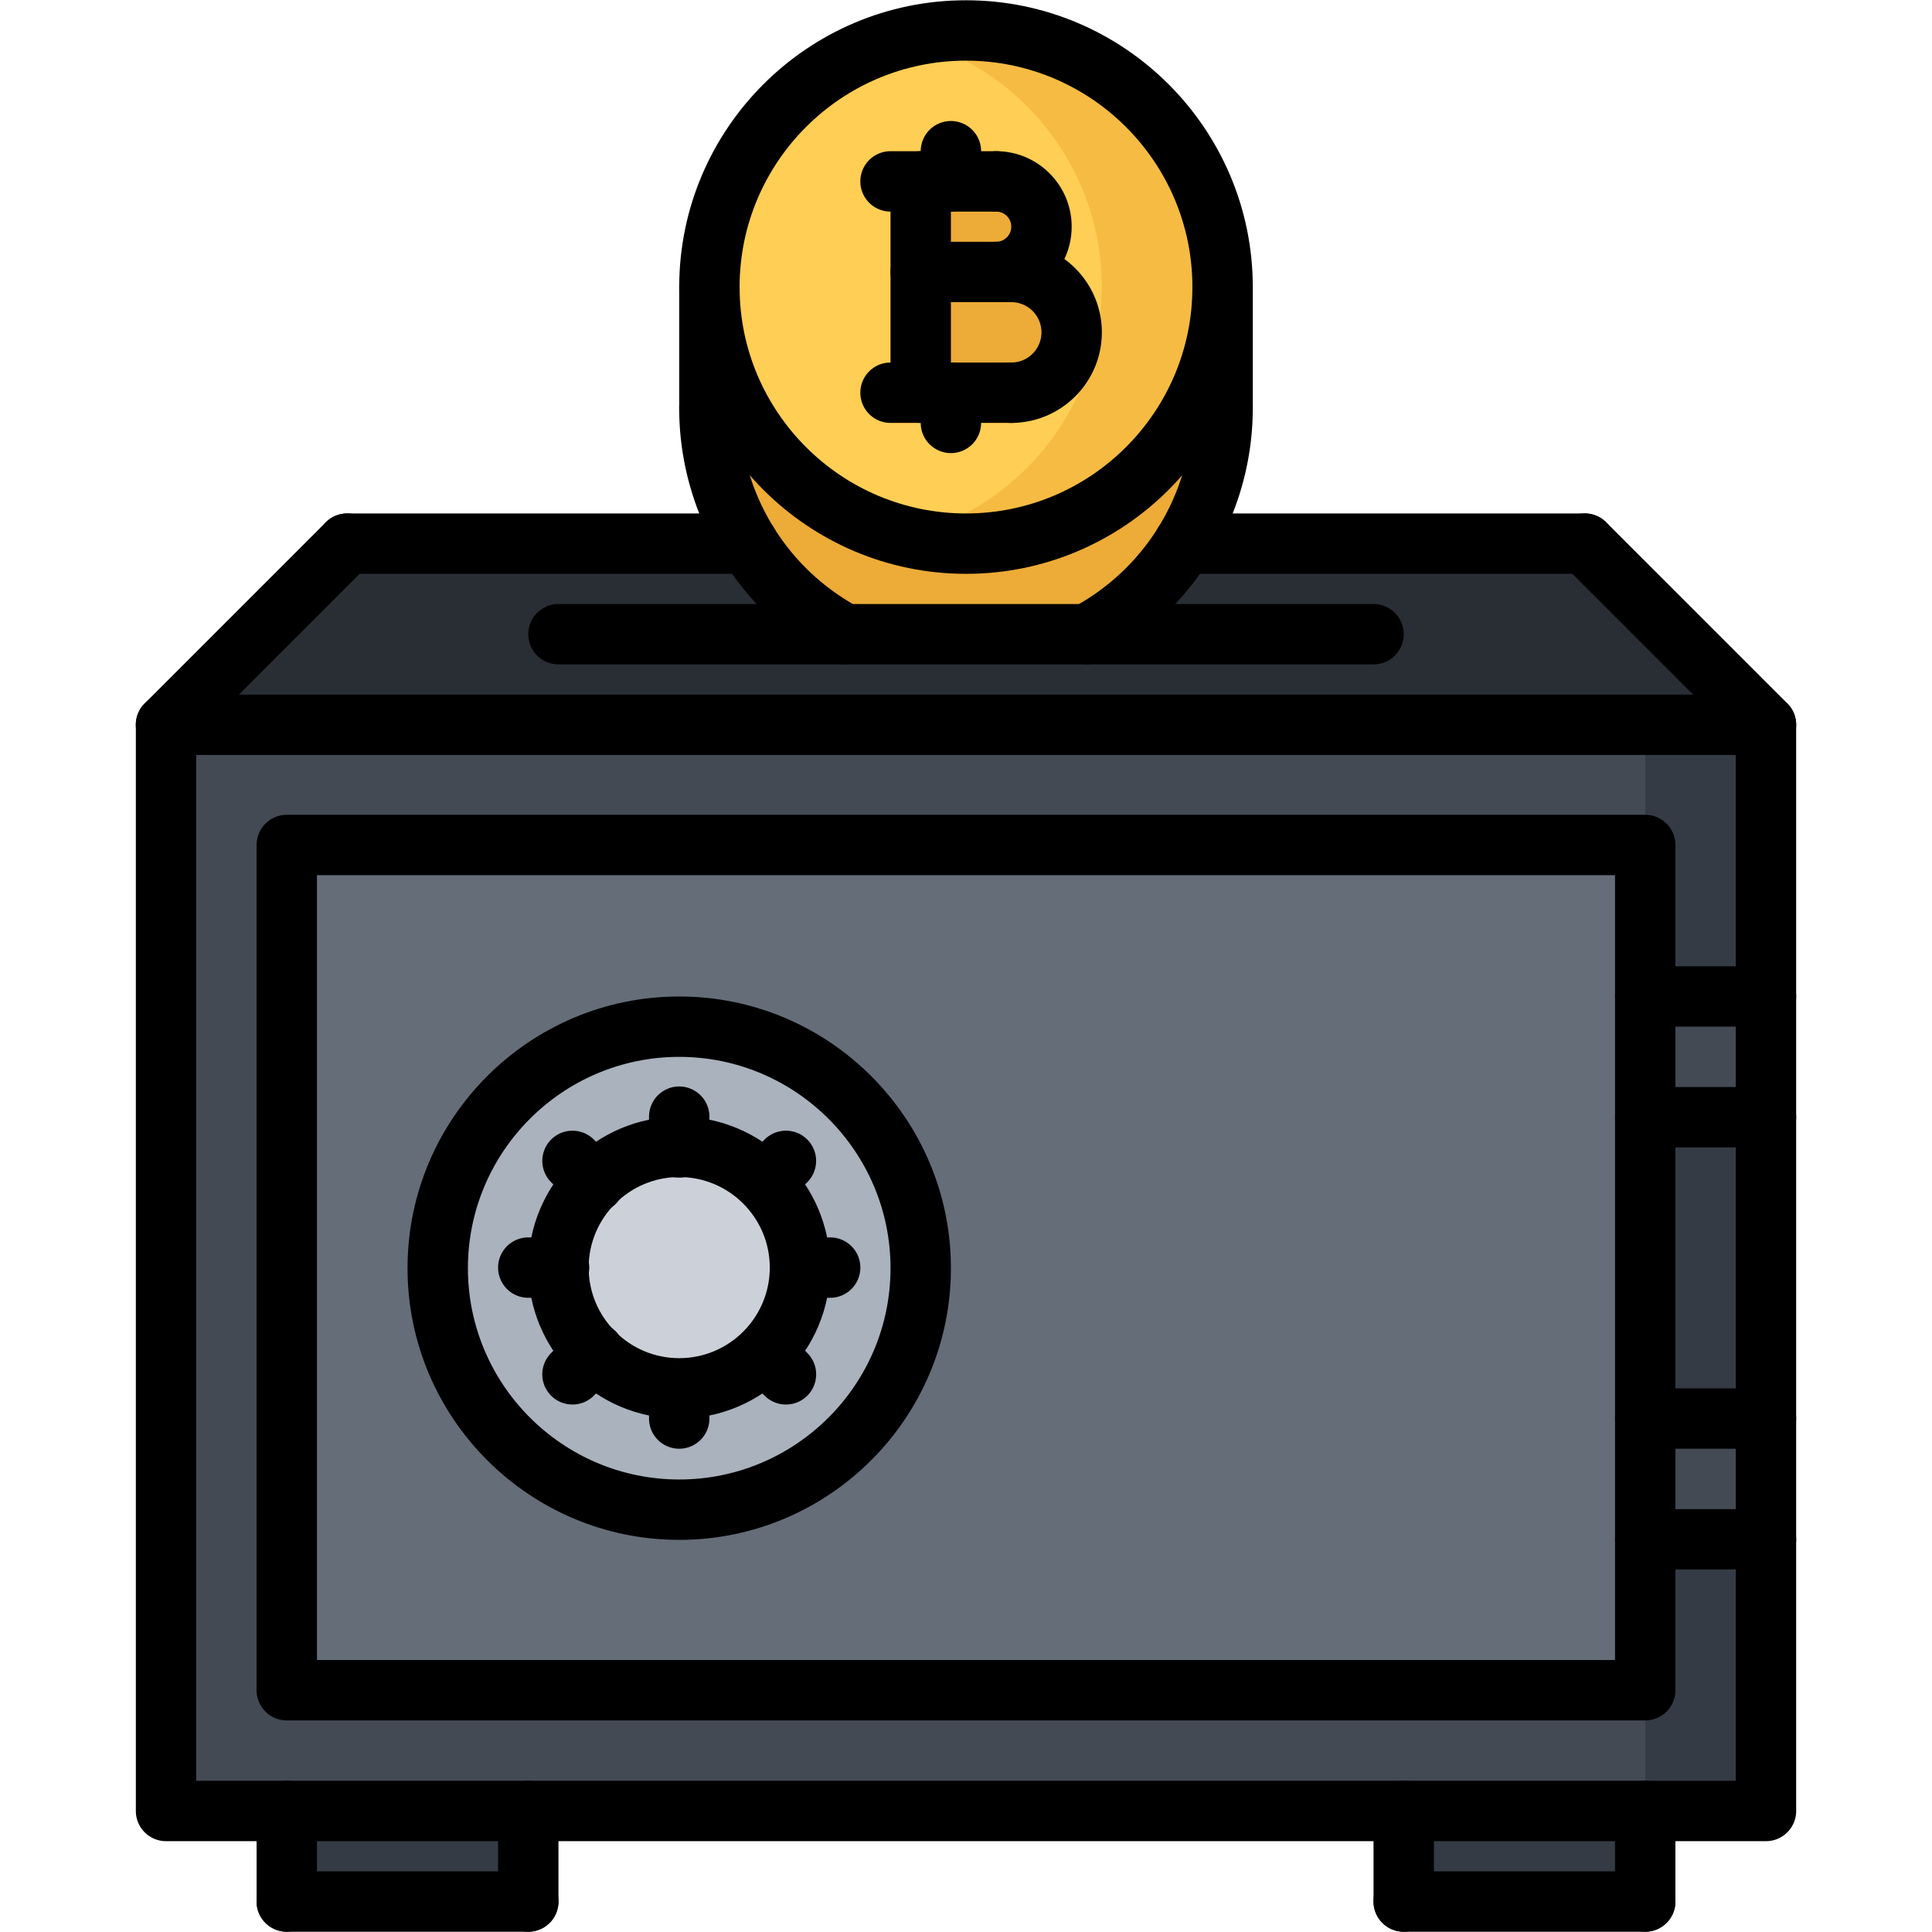 <svg xmlns="http://www.w3.org/2000/svg" x="0" y="0" xml:space="preserve" viewBox="0 0 64 64"><path fill="#353B44" d="M46.5 59.99H54.5V62.99H46.5z"/><path fill="#353B44" d="M9.5 59.99H17.5V62.99H9.5z"/><path fill="#EDAB37" d="M33 6.01c.83 0 1.5.67 1.5 1.5 0 .82-.67 1.5-1.5 1.5h-2.5v-3H33zM33.5 9.01a2 2 0 0 1 2 2c0 1.1-.9 2-2 2h-3v-4h3z"/><path fill="#FFCE54" d="M33.5 13.01c1.1 0 2-.9 2-2a2 2 0 0 0-2-2H33c.83 0 1.5-.68 1.5-1.5 0-.83-.67-1.5-1.5-1.5h-2.5v7h3zm7-3.5c0 4.689-3.811 8.5-8.5 8.5a8.5 8.5 0 0 1-8.5-8.5c0-4.699 3.8-8.5 8.5-8.5a8.5 8.5 0 0 1 8.5 8.5z"/><path fill="#F6BB42" d="M32 1.01a8.58 8.58 0 0 0-2.002.246c3.726.9 6.502 4.246 6.502 8.254 0 4-2.776 7.352-6.502 8.254A8.475 8.475 0 0 0 32 18.01c4.689 0 8.5-3.811 8.5-8.5a8.5 8.5 0 0 0-8.5-8.5z"/><path fill="#EDAB37" d="M32 18.01c4.689 0 8.5-3.811 8.5-8.5v4c0 1.65-.471 3.189-1.29 4.5a8.573 8.573 0 0 1-3.21 3h-8.011a8.535 8.535 0 0 1-3.199-3 8.448 8.448 0 0 1-1.29-4.5v-4a8.5 8.5 0 0 0 8.5 8.5z"/><path fill="#434A54" d="M54.5 46.99H58.5V50.99H54.5z"/><path fill="#434A54" d="M54.5 33.01H58.5V37.01H54.5z"/><path fill="#353B44" d="M54.5 37.01H58.5V46.99H54.5z"/><path fill="#AAB2BD" d="M22.5 34.01c4.42 0 8 3.58 8 8s-3.58 8-8 8-8-3.58-8-8 3.58-8 8-8zm0 11.98a4 4 0 1 0 0-8 3.993 3.993 0 0 0-4 4c0 1.109.45 2.1 1.17 2.82v.01c.72.719 1.72 1.17 2.83 1.17z"/><path fill="#CCD1D9" d="M22.5 37.99a4 4 0 1 1 0 8c-1.11 0-2.11-.451-2.83-1.17v-.01c-.72-.721-1.17-1.711-1.17-2.82a3.993 3.993 0 0 1 4-4z"/><path fill="#656D78" d="M54.5 50.99v5h-45v-28h45v23zm-24-8.98c0-4.42-3.58-8-8-8s-8 3.58-8 8 3.58 8 8 8 8-3.58 8-8z"/><path fill="#292E35" d="M39.21 18.01H52.5l6 6h-53l6-6h13.29a8.535 8.535 0 0 0 3.199 3H36a8.573 8.573 0 0 0 3.21-3z"/><path fill="#434A54" d="M58.5 50.99 58.5 59.99 54.5 59.99 46.5 59.99 17.5 59.99 9.5 59.99 5.5 59.99 5.5 24.01 58.5 24.01 58.5 33.01 54.5 33.01 54.5 27.99 9.5 27.99 9.5 55.99 54.5 55.99 54.5 50.99z"/><path fill="#353B44" d="M54.5 24.01H58.5V33.01H54.5z"/><path fill="#353B44" d="M54.5 50.99H58.5V59.99H54.5z"/><g><path d="M33 10.009a1 1 0 1 1 0-2c.275 0 .5-.225.5-.5s-.225-.5-.5-.5a1 1 0 1 1 0-2c1.379 0 2.5 1.121 2.5 2.5s-1.121 2.5-2.5 2.5z"/><path d="M33.5 14.009a1 1 0 1 1 0-2 1 1 0 0 0 0-2 1 1 0 1 1 0-2c1.654 0 3 1.346 3 3s-1.346 3-3 3z"/><path d="M33.5 10.009h-3a1 1 0 1 1 0-2h3a1 1 0 1 1 0 2zM33.5 14.009h-4a1 1 0 1 1 0-2h4a1 1 0 1 1 0 2zM33 7.009h-3.5a1 1 0 1 1 0-2H33a1 1 0 1 1 0 2z"/><path d="M30.5 14.009a1 1 0 0 1-1-1v-7a1 1 0 1 1 2 0v7a1 1 0 0 1-1 1z"/><path d="M31.5 7.009a1 1 0 0 1-1-1v-1a1 1 0 1 1 2 0v1a1 1 0 0 1-1 1zM31.5 15.009a1 1 0 0 1-1-1v-1a1 1 0 1 1 2 0v1a1 1 0 0 1-1 1z"/><g><path d="M32 19.009c-5.238 0-9.5-4.262-9.5-9.5s4.262-9.5 9.5-9.5 9.5 4.262 9.5 9.5-4.262 9.5-9.5 9.5zm0-17c-4.136 0-7.5 3.364-7.5 7.5s3.364 7.5 7.5 7.5 7.5-3.364 7.5-7.5-3.364-7.5-7.5-7.5z"/></g><g><path d="M27.991 22.008c-.159 0-.32-.038-.471-.118a9.492 9.492 0 0 1-5.021-8.381 1 1 0 1 1 2 0 7.494 7.494 0 0 0 3.964 6.617 1 1 0 0 1-.472 1.882z"/></g><g><path d="M36.005 22.009a1 1 0 0 1-.473-1.882 7.497 7.497 0 0 0 3.968-6.618 1 1 0 1 1 2 0 9.492 9.492 0 0 1-5.024 8.382c-.151.08-.312.118-.471.118z"/></g><g><path d="M23.5 14.509a1 1 0 0 1-1-1v-4a1 1 0 1 1 2 0v4a1 1 0 0 1-1 1z"/></g><g><path d="M40.5 14.509a1 1 0 0 1-1-1v-4a1 1 0 1 1 2 0v4a1 1 0 0 1-1 1z"/></g><g><path d="M58.5 60.991h-53a1 1 0 0 1-1-1V24.009a1 1 0 0 1 1-1h53a1 1 0 0 1 1 1v35.982a1 1 0 0 1-1 1zm-52-2h51V25.009h-51v33.982z"/><path d="M9.5 63.991a1 1 0 0 1-1-1v-3a1 1 0 1 1 2 0v3a1 1 0 0 1-1 1z"/><path d="M17.5 63.991h-8a1 1 0 1 1 0-2h8a1 1 0 1 1 0 2z"/><path d="M17.5 63.991a1 1 0 0 1-1-1v-3a1 1 0 1 1 2 0v3a1 1 0 0 1-1 1zM46.5 63.991a1 1 0 0 1-1-1v-3a1 1 0 1 1 2 0v3a1 1 0 0 1-1 1z"/><path d="M54.5 63.991h-8a1 1 0 1 1 0-2h8a1 1 0 1 1 0 2z"/><path d="M54.5 63.991a1 1 0 0 1-1-1v-3a1 1 0 1 1 2 0v3a1 1 0 0 1-1 1zM54.5 56.991h-45a1 1 0 0 1-1-1v-28a1 1 0 0 1 1-1h45a1 1 0 0 1 1 1v28a1 1 0 0 1-1 1zm-44-2h43v-26h-43v26z"/><g><path d="M58.5 34.009h-4a1 1 0 1 1 0-2h4a1 1 0 1 1 0 2z"/></g><g><path d="M58.5 38.009h-4a1 1 0 1 1 0-2h4a1 1 0 1 1 0 2z"/></g><g><path d="M58.5 47.991h-4a1 1 0 1 1 0-2h4a1 1 0 1 1 0 2z"/></g><g><path d="M58.5 51.991h-4a1 1 0 1 1 0-2h4a1 1 0 1 1 0 2z"/></g></g><g><path d="M5.5 25.009a.999.999 0 0 1-.707-1.707l6-6a.999.999 0 1 1 1.414 1.414l-6 6a.997.997 0 0 1-.707.293z"/></g><g><path d="M58.5 25.009a.997.997 0 0 1-.707-.293l-6-6a.999.999 0 1 1 1.414-1.414l6 6a.999.999 0 0 1-.707 1.707z"/></g><g><path d="M24.787 19.009H11.5a1 1 0 1 1 0-2h13.287a1 1 0 1 1 0 2z"/></g><g><path d="M45.5 22.009h-27a1 1 0 1 1 0-2h27a1 1 0 1 1 0 2z"/></g><g><path d="M52.5 19.009H39.212a1 1 0 1 1 0-2H52.5a1 1 0 1 1 0 2z"/></g><g><path d="M22.5 51.01c-4.963 0-9-4.037-9-9s4.037-9 9-9 9 4.037 9 9-4.037 9-9 9zm0-16c-3.859 0-7 3.141-7 7s3.141 7 7 7 7-3.141 7-7-3.141-7-7-7z"/><path d="M22.5 46.991c-2.757 0-5-2.243-5-5s2.243-5 5-5 5 2.243 5 5-2.243 5-5 5zm0-8c-1.654 0-3 1.346-3 3s1.346 3 3 3 3-1.346 3-3-1.346-3-3-3z"/><path d="M22.5 39.01a1 1 0 0 1-1-1v-1.019a1 1 0 1 1 2 0v1.019a1 1 0 0 1-1 1zM22.5 47.991a1 1 0 0 1-1-1v-.981a1 1 0 1 1 2 0v.981a1 1 0 0 1-1 1zM19.685 40.176a.997.997 0 0 1-.707-.293l-.72-.72a.999.999 0 1 1 1.414-1.414l.72.72a.999.999 0 0 1-.707 1.707zM26.035 46.526a.997.997 0 0 1-.707-.293l-.693-.693a.999.999 0 1 1 1.414-1.414l.693.693a.999.999 0 0 1-.707 1.707zM18.519 42.991H17.5a1 1 0 1 1 0-2h1.019a1 1 0 1 1 0 2zM27.5 42.991h-.98a1 1 0 1 1 0-2h.98a1 1 0 1 1 0 2zM18.965 46.526a.999.999 0 0 1-.707-1.707l.721-.721a.999.999 0 1 1 1.414 1.414l-.721.721a.993.993 0 0 1-.707.293zM25.342 40.149a.999.999 0 0 1-.707-1.707l.693-.693a.999.999 0 1 1 1.414 1.414l-.693.693a.993.993 0 0 1-.707.293z"/></g></g></svg>